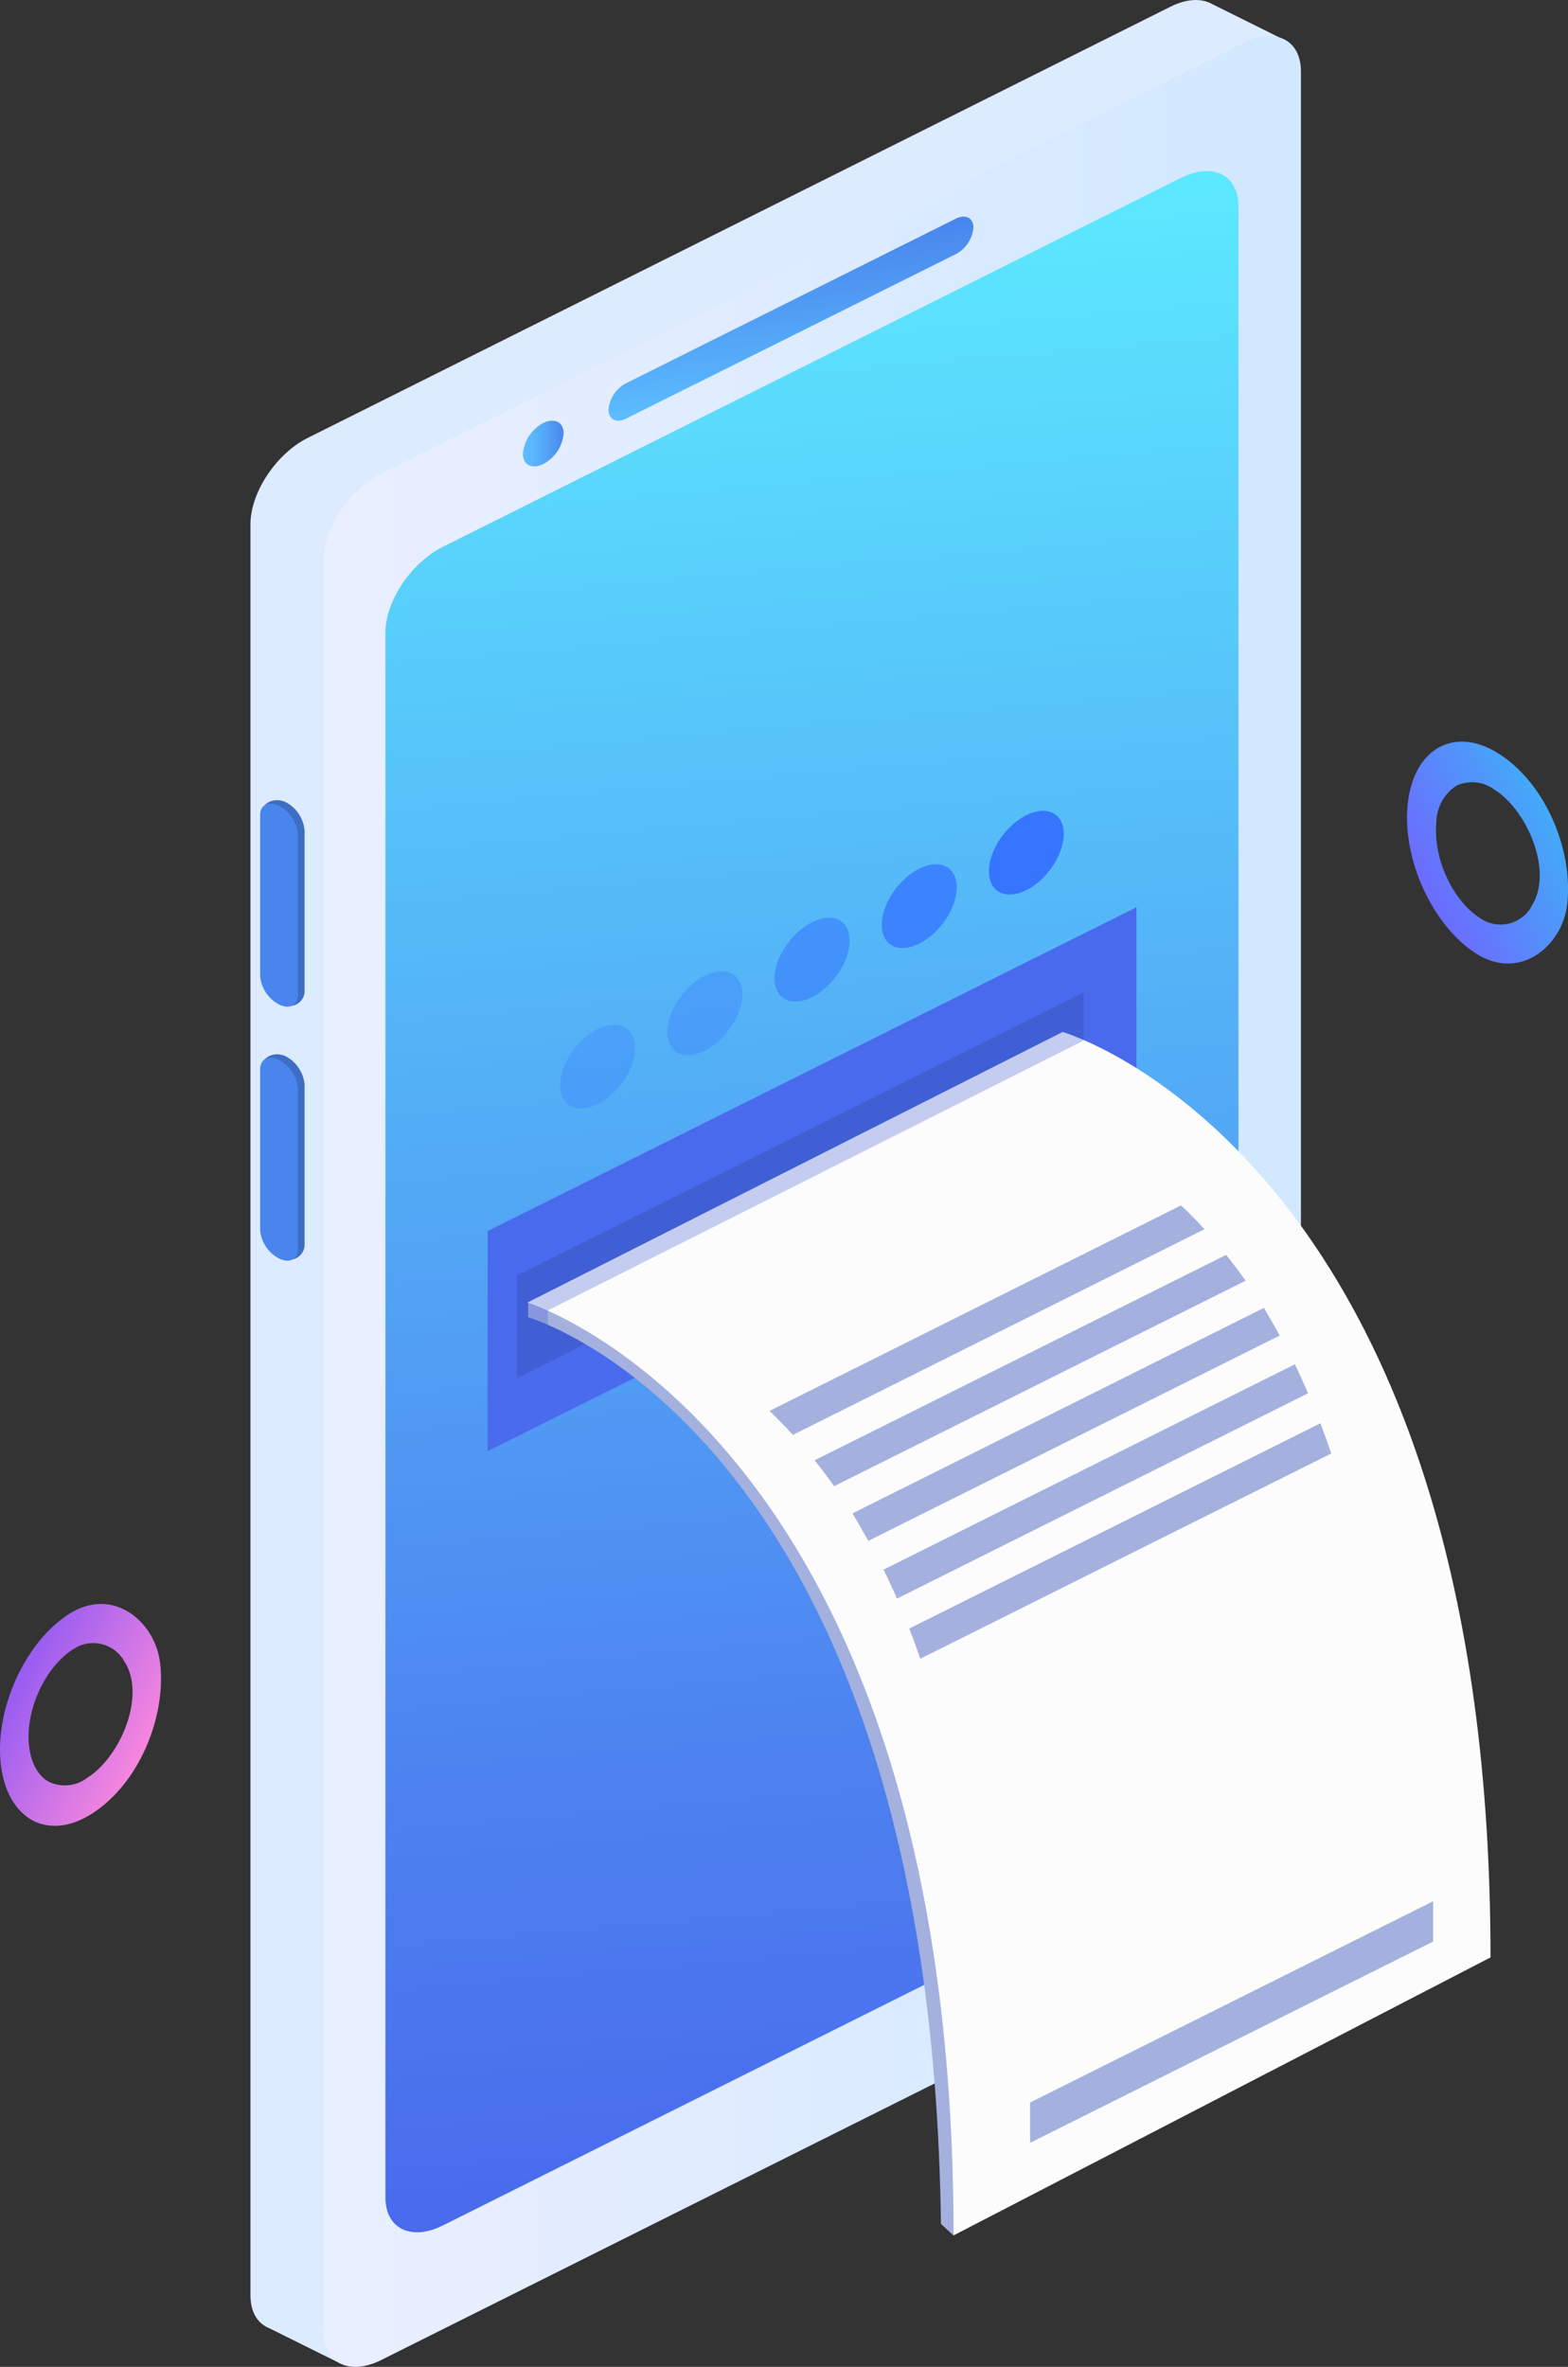 <svg id="Layer_1" data-name="Layer 1" xmlns="http://www.w3.org/2000/svg" xmlns:xlink="http://www.w3.org/1999/xlink" width="197.52" height="298" viewBox="0 0 197.52 298"><rect x="0" y="0" width="197.52" height="298" fill="#333333" stroke="none"/><defs><linearGradient id="linear-gradient" x1="178.87" y1="224.27" x2="197.08" y2="233.75" gradientTransform="matrix(1, 0, 0, -1, 0, 335.9)" gradientUnits="userSpaceOnUse"><stop offset="0" stop-color="#6d6afe"/><stop offset="1" stop-color="#3fb0f7"/></linearGradient><linearGradient id="linear-gradient-2" x1="1.62" y1="124.3" x2="19.83" y2="114.82" gradientTransform="matrix(1, 0, 0, -1, 0, 335.9)" gradientUnits="userSpaceOnUse"><stop offset="0" stop-color="#965cf2"/><stop offset="1" stop-color="#ff8adc"/></linearGradient><linearGradient id="linear-gradient-3" x1="163.85" y1="184.63" x2="40.74" y2="184.63" gradientTransform="matrix(1, 0, 0, -1, 0, 335.9)" gradientUnits="userSpaceOnUse"><stop offset="0" stop-color="#d1e8ff"/><stop offset="1" stop-color="#eaefff"/></linearGradient><linearGradient id="linear-gradient-4" x1="113.16" y1="60.11" x2="91.42" y2="309.14" gradientTransform="matrix(1, 0, 0, -1, 0, 335.9)" gradientUnits="userSpaceOnUse"><stop offset="0" stop-color="#496aec"/><stop offset="0.23" stop-color="#4d83f0"/><stop offset="0.72" stop-color="#56c2f9"/><stop offset="1" stop-color="#5ce9ff"/></linearGradient><linearGradient id="linear-gradient-5" x1="100.59" y1="284.91" x2="98.69" y2="306.66" gradientTransform="matrix(1, 0, 0, -1, 0, 335.9)" gradientUnits="userSpaceOnUse"><stop offset="0" stop-color="#5cbeff"/><stop offset="0.53" stop-color="#519ef4"/><stop offset="1" stop-color="#4985ec"/></linearGradient><linearGradient id="linear-gradient-6" x1="71.03" y1="280.06" x2="65.87" y2="280.06" gradientTransform="matrix(1, 0, 0, -1, 0, 335.9)" gradientUnits="userSpaceOnUse"><stop offset="0" stop-color="#4985ec"/><stop offset="0.4" stop-color="#53a3f6"/><stop offset="0.76" stop-color="#5ab7fd"/><stop offset="1" stop-color="#5cbeff"/></linearGradient></defs><title>img-payment</title><path d="M177.34,101.14c-.77,6.94,3.09,15.42,8.63,18.93s10.86-1,11.45-6.24c.77-6.79-2.71-15.19-8.63-18.94-2.73-1.73-5.34-1.92-7.41-.85l-.23.13C179.15,95.33,177.73,97.73,177.34,101.14Zm15.58,13a4.49,4.49,0,0,1-6.44,1.48c-3.56-2.25-6-7.7-5.54-12.16a5.58,5.58,0,0,1,2.52-4.53,4.67,4.67,0,0,1,4.82.52C192.38,102,195.73,109.78,192.92,114.09Z" style="fill-rule:evenodd;fill:url(#linear-gradient)"/><path d="M.1,222.09c.38,3.41,1.81,5.81,3.81,7l.22.13c2.08,1.07,4.69.88,7.42-.85,5.92-3.74,9.4-12.15,8.62-18.94-.58-5.23-5.9-9.75-11.44-6.24S-.68,215.15.1,222.09ZM11,223.83a4.67,4.67,0,0,1-4.82.52c-1.33-.72-2.27-2.3-2.52-4.53-.5-4.45,2-9.9,5.54-12.16a4.49,4.49,0,0,1,6.44,1.48C18.48,213.46,15.14,221.23,11,223.83Z" style="fill-rule:evenodd;fill:url(#linear-gradient-2)"/><path d="M38.79,55.12,147.43.85c2.13-1.06,4-1.09,5.36-.29v0l8.58,4.26-4.44,2V228.68c0,4-3.24,8.83-7.23,10.82L42,293.3l.8,4.24-8.85-4.39h0c-1.47-.58-2.4-2-2.4-4.16v-223C31.56,62,34.79,57.11,38.79,55.12Z" style="fill:#ddebff"/><path d="M48,297.15l108.65-54.27c4-2,7.23-6.84,7.23-10.82V9c0-4-3.24-5.6-7.23-3.61L48,59.66c-4,2-7.23,6.84-7.23,10.83V293.54C40.74,297.53,44,299.14,48,297.15Z" style="fill:url(#linear-gradient-3)"/><path d="M55.78,280.2l93-46.46c4-2,7.23-6.84,7.23-10.83V26c0-4-3.23-5.6-7.23-3.61l-93,46.46c-4,2-7.23,6.84-7.23,10.83v197C48.55,280.58,51.79,282.2,55.78,280.2Z" style="fill:url(#linear-gradient-4)"/><path d="M78.89,52.7,120.39,32a4.19,4.19,0,0,0,2.23-3.35c0-1.23-1-1.73-2.23-1.11L78.89,48.24a4.19,4.19,0,0,0-2.24,3.35C76.66,52.82,77.66,53.32,78.89,52.7Z" style="fill:url(#linear-gradient-5)"/><path d="M61.43,182.72l81.73-40.79v-27.7L61.43,155Z" style="fill:#496aec"/><path d="M136.53,137.84V124.93l-71.4,35.66V173.5Z" style="fill:#415fd4"/><path d="M134.19,132.33s52.88,12.85,52,113.78l-66.12,35.31L118.53,280c-1.29-99.67-52-114.15-52-114.15l0-1.84Z" style="fill:#a4b0de"/><path d="M133.86,129.93s53.9,15.58,53.9,116.52l-67.64,35C120.12,180.48,66.44,164,66.44,164Z" style="fill:#fcfcfc"/><path d="M136.53,131,69,165v1.79l-3.87,1.44v-7.67l71.4-35.66Z" style="fill:#415fd4;opacity:0.3;isolation:isolate"/><path d="M96.94,177.64l51.83-25.87c1,.93,2,1.93,2.95,3L99.88,180.66C98.89,179.57,97.9,178.57,96.94,177.64Z" style="fill:#a4b0de"/><path d="M156.91,161.25l-51.84,25.87c-.82-1.15-1.63-2.24-2.45-3.26L154.45,158Q155.68,159.52,156.91,161.25Z" style="fill:#a4b0de"/><path d="M161.21,168.15,109.39,194c-.67-1.2-1.36-2.36-2-3.46l51.83-25.87C159.86,165.78,160.54,166.94,161.21,168.15Z" style="fill:#a4b0de"/><path d="M164.78,175.42,113,201.27c-.56-1.25-1.12-2.47-1.7-3.64l51.82-25.86C163.67,172.94,164.23,174.16,164.78,175.42Z" style="fill:#a4b0de"/><path d="M167.7,183l-51.77,25.84c-.45-1.31-.91-2.57-1.39-3.8l51.79-25.84C166.8,180.43,167.26,181.7,167.7,183Z" style="fill:#a4b0de"/><path d="M129.76,269.79l50.77-25.34v-5.07l-50.77,25.34Z" style="fill:#a4b0de"/><path d="M36,126.05l-.42.38a1.89,1.89,0,0,0,2.79-1.56V104.59A4.46,4.46,0,0,0,36,101c-1.3-.65-3,0-3,1.3l.66,20.16A4.46,4.46,0,0,0,36,126.05Z" style="fill:#3d6ec4"/><path d="M35.15,126.47c1.3.65,2.37.11,2.37-1.19V105a4.48,4.48,0,0,0-2.37-3.55c-1.31-.65-2.38-.12-2.38,1.18v20.28A4.5,4.5,0,0,0,35.15,126.47Z" style="fill:#4985ec"/><path d="M36,158l-.42.37a1.89,1.89,0,0,0,2.79-1.55V136.57A4.46,4.46,0,0,0,36,133c-1.3-.65-3,0-3,1.3l.66,20.16A4.46,4.46,0,0,0,36,158Z" style="fill:#3d6ec4"/><path d="M35.15,158.45c1.3.65,2.37.12,2.37-1.19V137a4.48,4.48,0,0,0-2.37-3.55c-1.31-.65-2.38-.12-2.38,1.18v20.28A4.48,4.48,0,0,0,35.15,158.45Z" style="fill:#4985ec"/><path d="M65.87,57.13c0,1.42,1.15,2,2.58,1.29A4.85,4.85,0,0,0,71,54.56c0-1.43-1.16-2-2.58-1.29A4.83,4.83,0,0,0,65.87,57.13Z" style="fill:url(#linear-gradient-6)"/><path d="M124.57,109.71c0,2.6,2.12,3.66,4.73,2.36S134,107.59,134,105s-2.11-3.67-4.72-2.36S124.57,107.1,124.57,109.71Z" style="fill:#336eff;opacity:0.9;isolation:isolate"/><path d="M111.07,116.44c0,2.61,2.11,3.67,4.73,2.36s4.72-4.47,4.72-7.07-2.11-3.67-4.72-2.36S111.07,113.84,111.07,116.44Z" style="fill:#336eff;opacity:0.7;isolation:isolate"/><path d="M97.57,123.18c0,2.61,2.12,3.67,4.73,2.36s4.72-4.47,4.72-7.08-2.11-3.66-4.72-2.35S97.57,120.58,97.57,123.18Z" style="fill:#336eff;opacity:0.5;isolation:isolate"/><path d="M84.07,129.92c0,2.61,2.11,3.66,4.72,2.36s4.73-4.47,4.73-7.08-2.11-3.66-4.73-2.36S84.07,127.32,84.07,129.92Z" style="fill:#336eff;opacity:0.3;isolation:isolate"/><path d="M70.57,136.66c0,2.6,2.11,3.66,4.72,2.36S80,134.55,80,131.94s-2.11-3.66-4.73-2.36S70.57,134.05,70.57,136.66Z" style="fill:#336eff;opacity:0.25;isolation:isolate"/></svg>